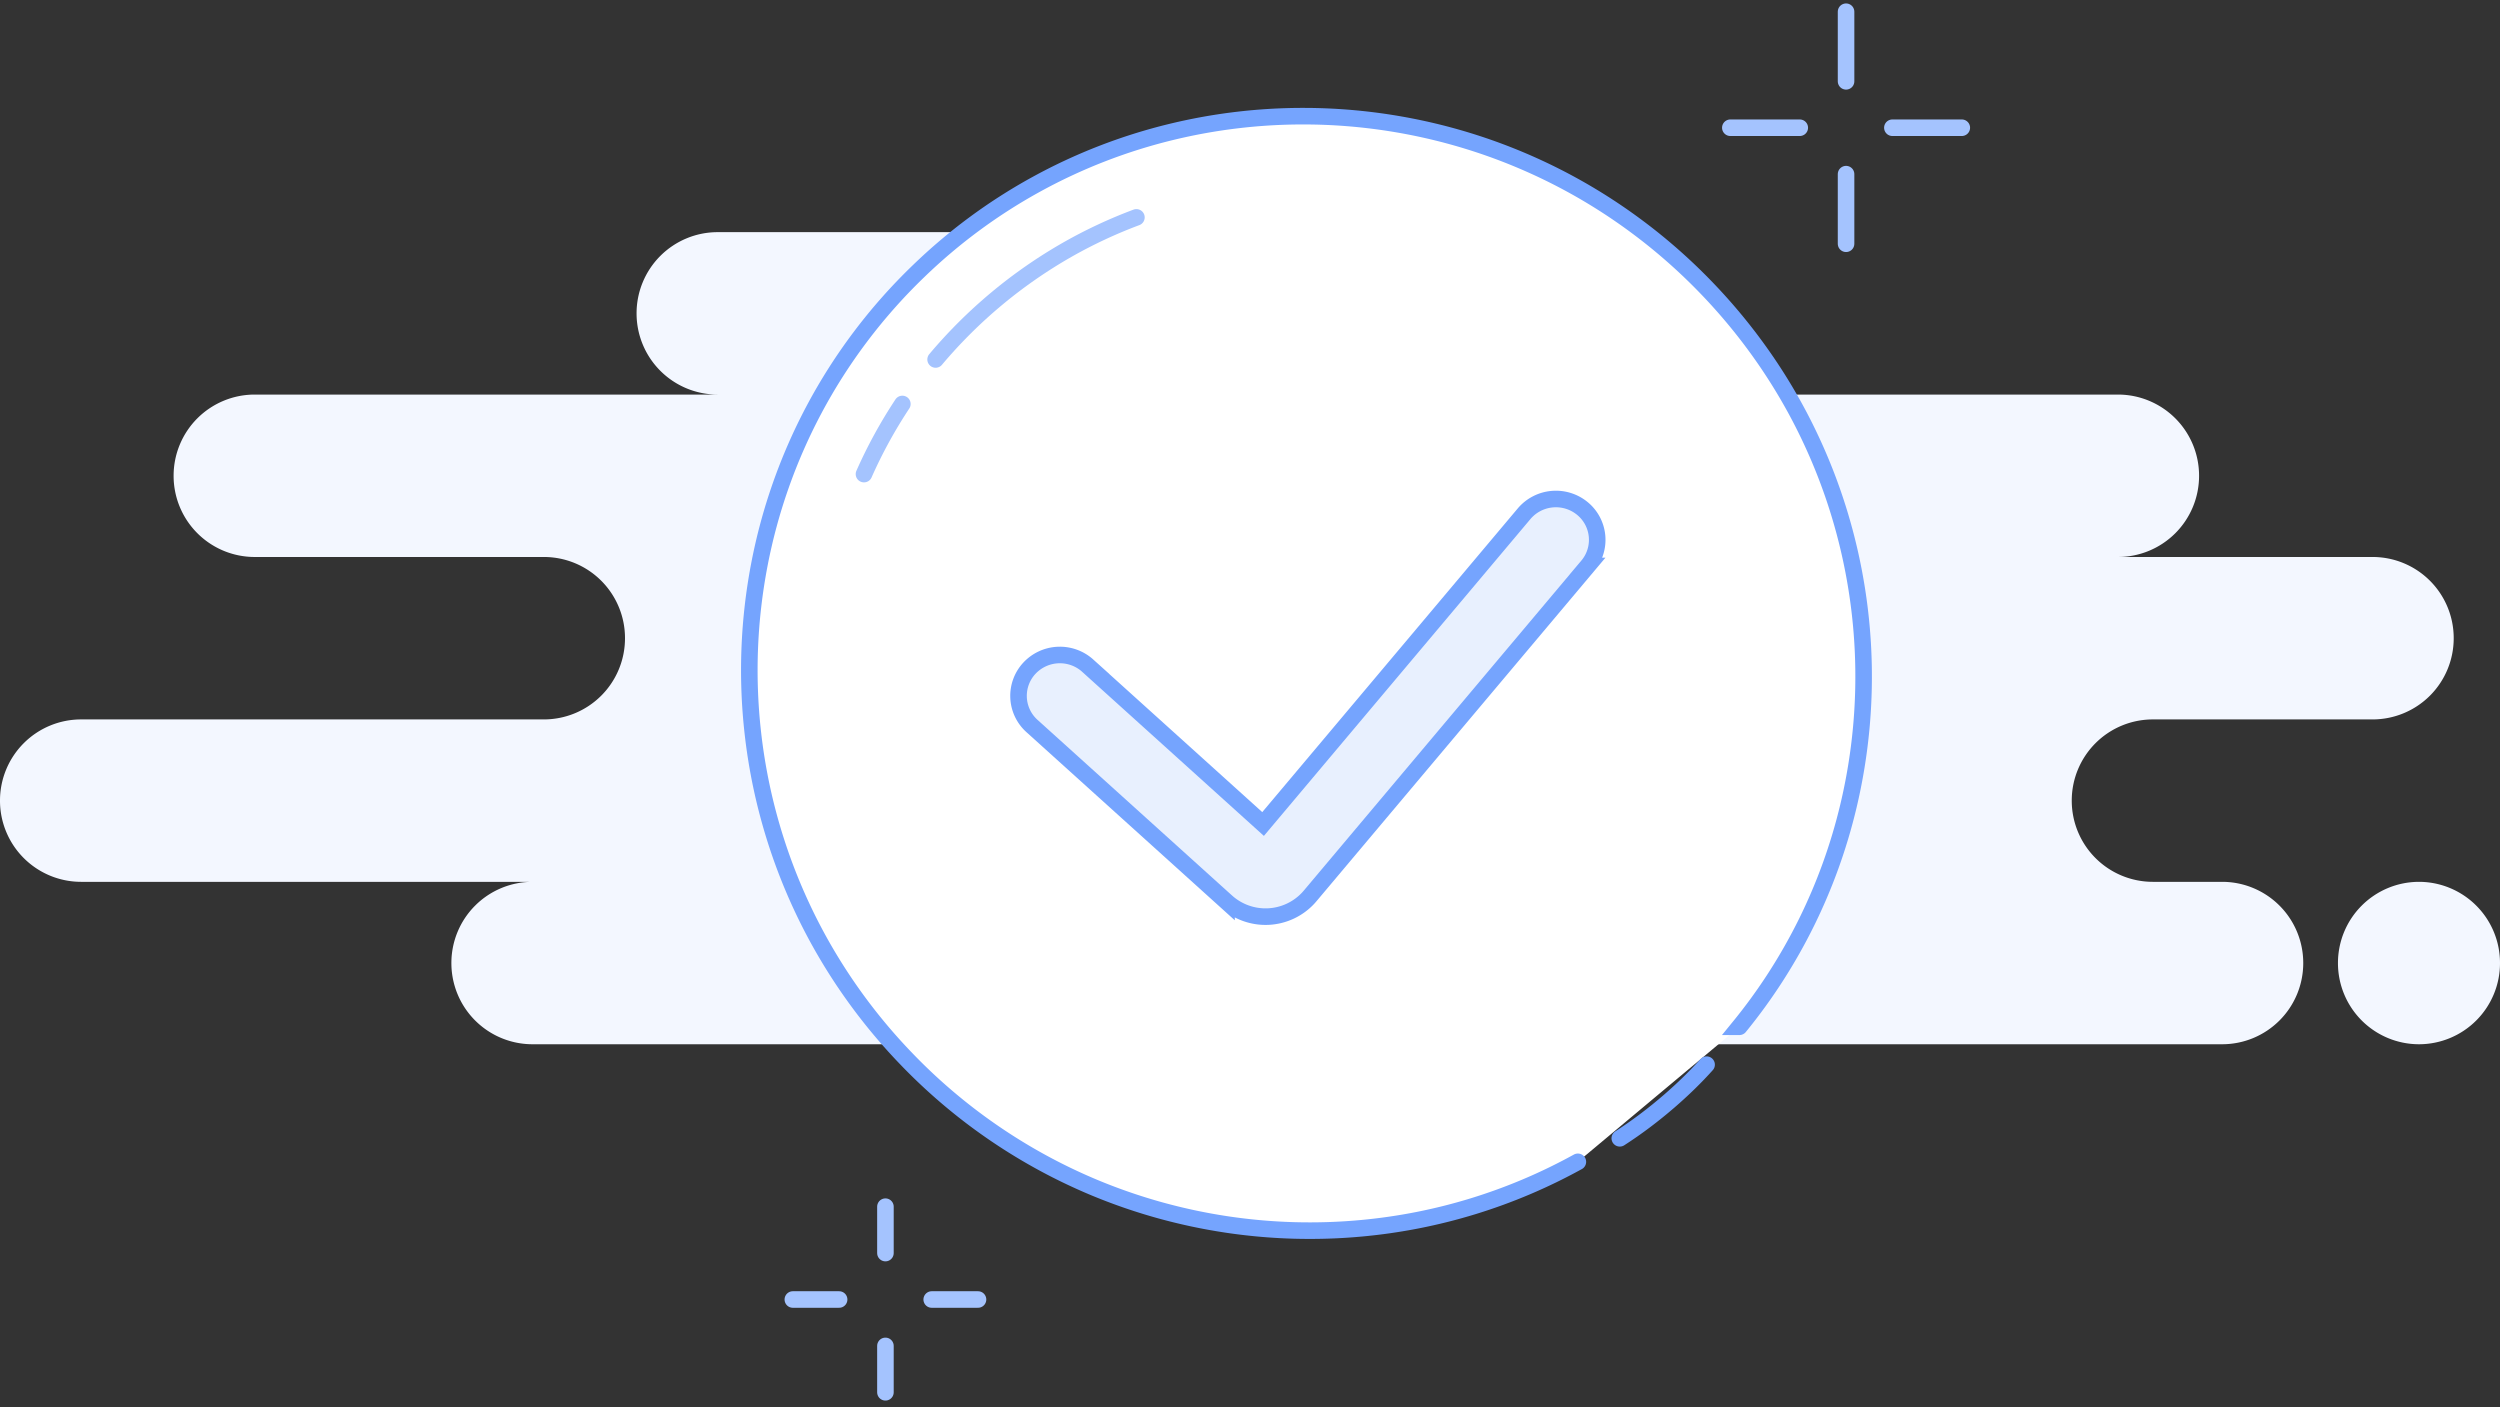 <svg xmlns="http://www.w3.org/2000/svg" width="151" height="85" viewBox="0 0 151 85">
    <rect x="0" y="0" width="151" height="85" fill="#333333" stroke="none"/>
    <g fill="none" fill-rule="evenodd">
        <path fill="#F3F7FF" d="M32.157 63.073a4.9 4.9 0 0 1-4.893-4.905 4.9 4.9 0 0 1 4.893-4.905H4.894A4.9 4.9 0 0 1 0 48.358a4.9 4.9 0 0 1 4.894-4.905h27.962a4.9 4.9 0 0 0 4.894-4.906 4.9 4.9 0 0 0-4.894-4.905H15.38a4.9 4.9 0 0 1-4.894-4.905 4.9 4.9 0 0 1 4.894-4.905h27.963a4.9 4.9 0 0 1-4.894-4.905 4.9 4.9 0 0 1 4.894-4.905H83.19a4.9 4.9 0 0 1 4.893 4.905 4.9 4.9 0 0 1-4.893 4.905h44.74a4.9 4.9 0 0 1 4.894 4.905 4.9 4.9 0 0 1-4.893 4.905h15.38a4.9 4.9 0 0 1 4.893 4.905 4.9 4.9 0 0 1-4.894 4.906h-13.282a4.9 4.9 0 0 0-4.894 4.905 4.9 4.9 0 0 0 4.894 4.905h4.194a4.9 4.9 0 0 1 4.894 4.905 4.9 4.9 0 0 1-4.894 4.905H32.157zm113.95 0a4.9 4.9 0 0 1-4.894-4.905 4.9 4.9 0 0 1 4.893-4.905A4.9 4.9 0 0 1 151 58.168a4.9 4.9 0 0 1-4.894 4.905z"/>
        <path fill="#FFF" stroke="#75A4FE" stroke-linecap="round" d="M97.836 68.753c2.125-1.366 4.014-3.071 5.242-4.448m1.982-2.288a33.234 33.234 0 0 0 6.585-13.33 33.806 33.806 0 0 0-.95-18.906 33.651 33.651 0 0 0-4.1-8.087 34.18 34.18 0 0 0-3.547-4.33 34.02 34.02 0 0 0-6.32-5.147 33.646 33.646 0 0 0-7.668-3.58 33.856 33.856 0 0 0-10.273-1.62 33.7 33.7 0 0 0-8.034.95 33.24 33.24 0 0 0-15.29 8.428 33.351 33.351 0 0 0-6.307 8.366 33.357 33.357 0 0 0-3.292 9.354 33.833 33.833 0 0 0-.396 10.118 33.713 33.713 0 0 0 4.028 12.634 33.984 33.984 0 0 0 5.277 7.117 33.806 33.806 0 0 0 11.449 7.798 33.841 33.841 0 0 0 15.994 2.407 33.374 33.374 0 0 0 13.087-4.015"/>
        <g stroke="#A4C3FE" stroke-linecap="round" stroke-linejoin="round">
            <path d="M111.502.708v4.204M111.502 10.518v4.205M104.512 7.715h4.194M114.299 7.715h4.194"/>
        </g>
        <g stroke="#A4C3FE" stroke-linecap="round" stroke-linejoin="round">
            <path d="M53.48 72.883v2.803M53.48 81.292v2.803M47.887 78.49h2.796M56.275 78.49h2.797"/>
        </g>
        <path fill="#FFF" stroke="#A4C3FE" stroke-linecap="round" d="M68.639 13.13a29.022 29.022 0 0 0-4.165 1.947 29.53 29.53 0 0 0-7.963 6.635M54.502 24.4a29.005 29.005 0 0 0-2.317 4.235"/>
        <path fill="#E8F0FE" fill-rule="nonzero" stroke="#75A4FE" d="M65.7 40.207a2.517 2.517 0 0 0-3.528.158 2.448 2.448 0 0 0 .16 3.486l11.75 10.61a3.524 3.524 0 0 0 4.938-.22c.054-.06.054-.06.107-.122l16.768-19.935a2.448 2.448 0 0 0-.323-3.475 2.517 2.517 0 0 0-3.516.32L76.29 49.77l-10.592-9.563z"/>
    </g>
</svg>
